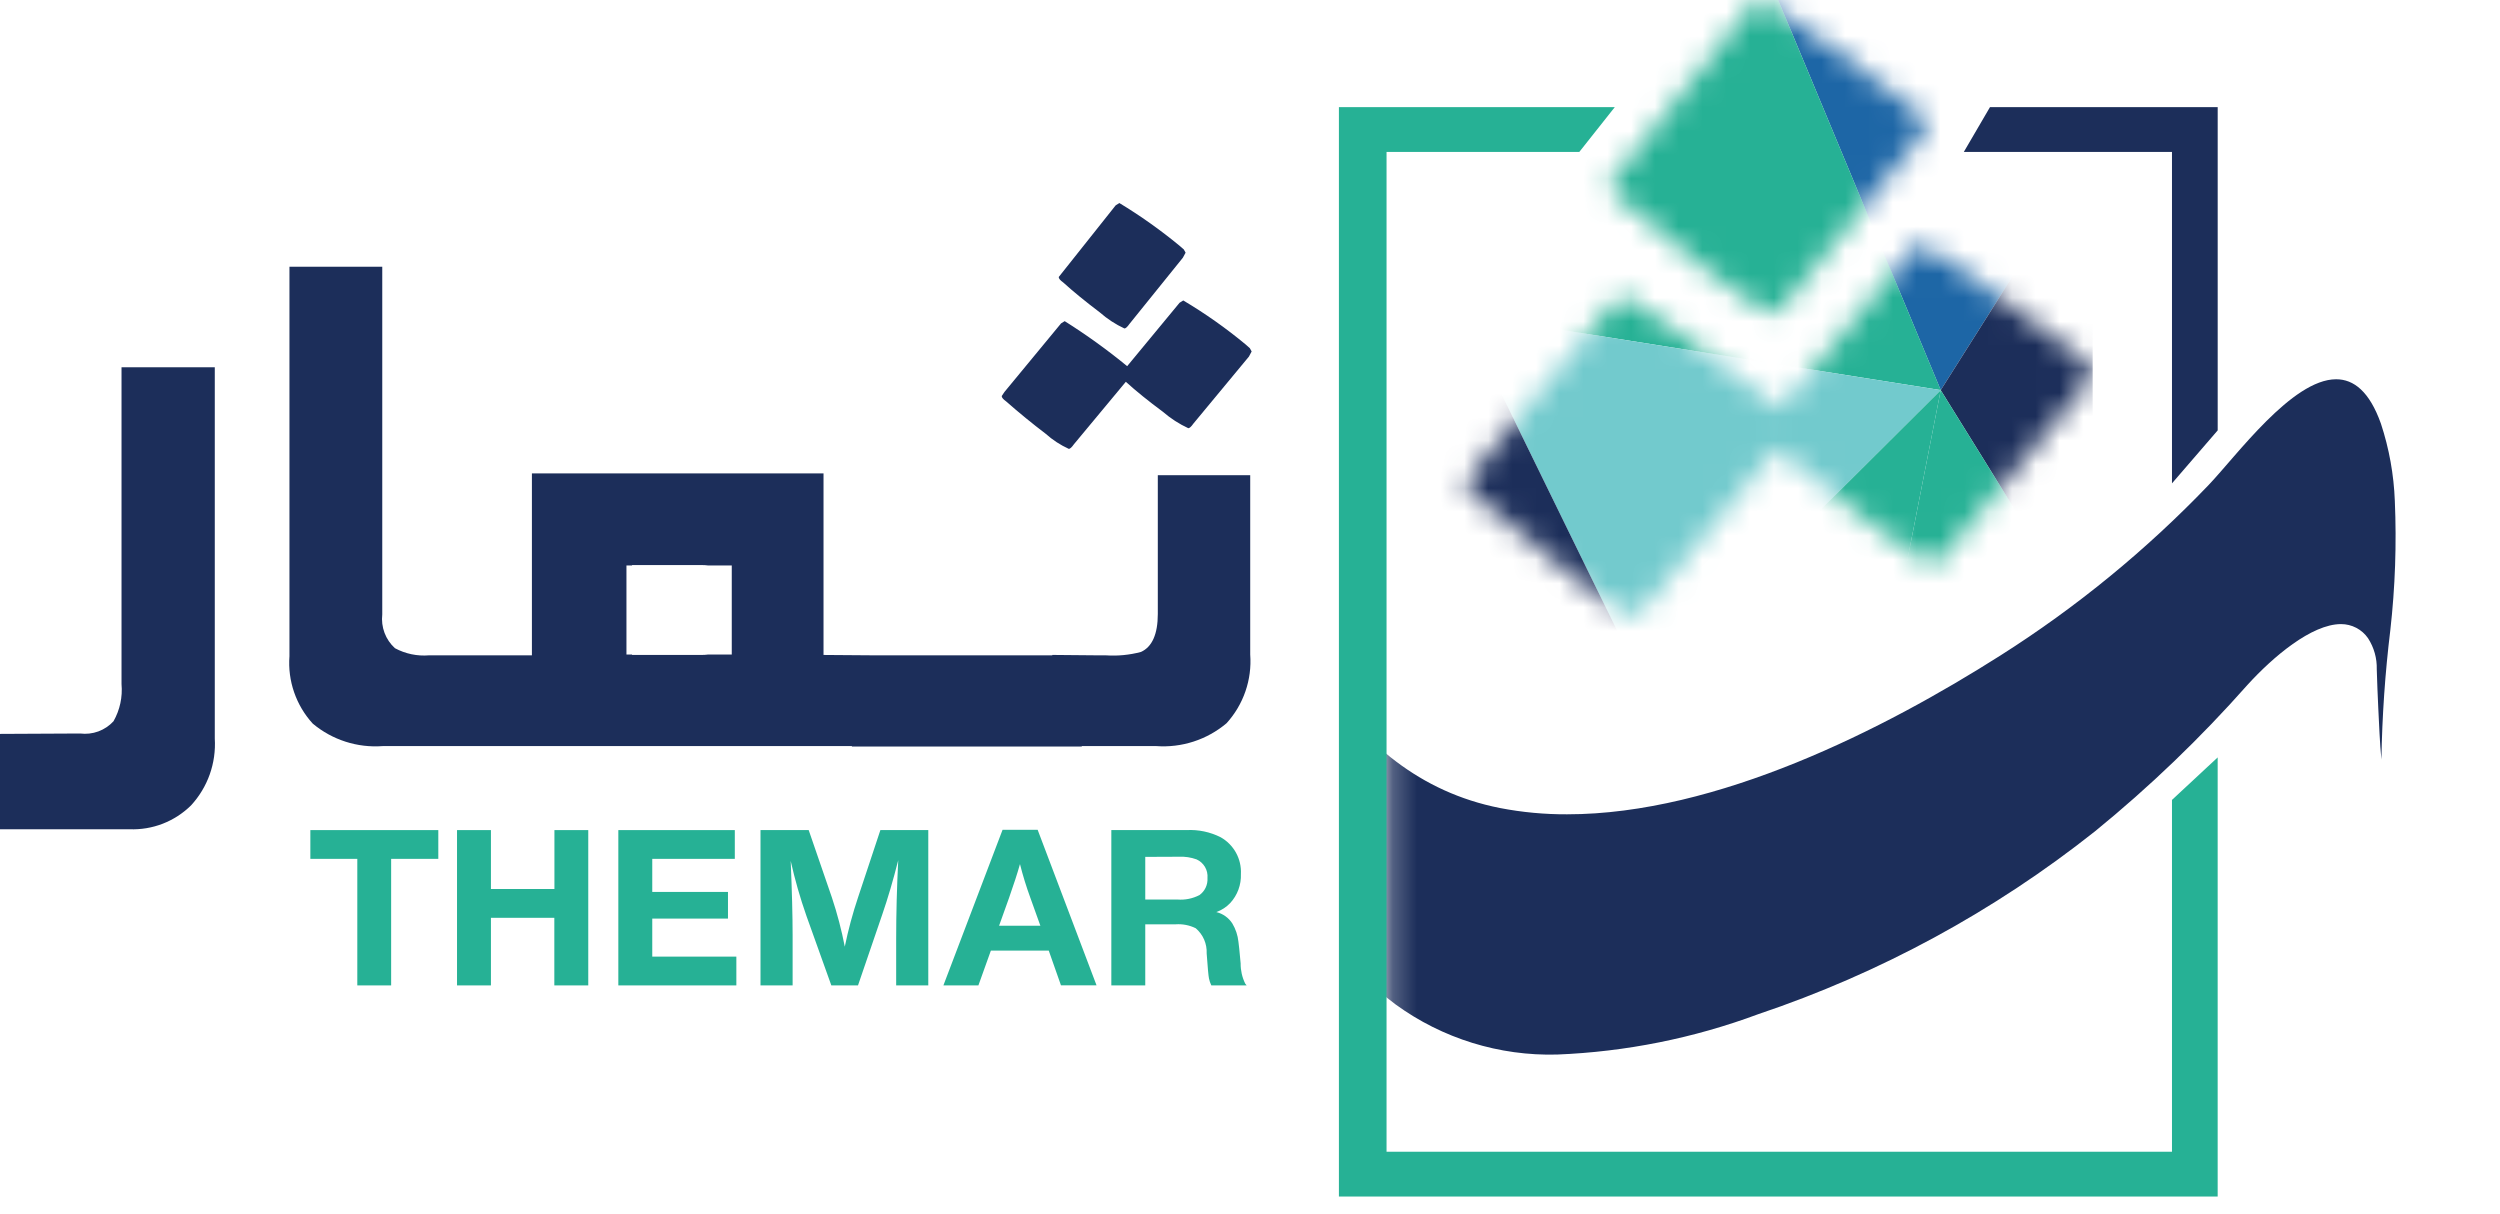 <svg width="105" height="51" viewBox="0 0 105 51" fill="none" xmlns="http://www.w3.org/2000/svg">
<path d="M91.223 20.301V6.38H82.481L83.579 4.5H93.143V18.076L91.223 20.301Z" fill="#1C2E5A"/>
<mask id="mask0_307_1741" style="mask-type:luminance" maskUnits="userSpaceOnUse" x="61" y="0" width="27" height="26">
<path d="M68.633 25.891C68.408 25.891 67.583 25.354 66.188 24.295C64.793 23.237 63.401 22.097 62.047 20.907C61.726 20.682 61.565 20.485 61.565 20.326L61.857 19.89L67.809 12.679L68.195 12.438C68.42 12.438 70.575 13.989 74.777 17.18L80.294 10.501L80.683 10.26C80.97 10.26 83.185 11.823 87.265 14.908L87.7 15.294L87.894 15.634L87.601 16.165L81.747 23.232C81.522 23.553 81.345 23.715 81.215 23.715C80.99 23.715 80.118 23.153 78.552 21.997C77.013 20.858 75.694 19.792 74.634 18.828L69.166 25.41C68.94 25.728 68.762 25.891 68.633 25.891ZM74.487 13.211C74.262 13.211 73.391 12.642 71.897 11.518C70.403 10.394 69.11 9.334 68.052 8.369C67.729 8.144 67.566 7.948 67.566 7.789L73.564 0.239L73.955 0C74.212 0 76.345 1.514 80.294 4.498L80.732 4.886L80.923 5.223L80.634 5.757L75.02 12.729C74.795 13.049 74.616 13.211 74.487 13.211Z" fill="white"/>
</mask>
<g mask="url(#mask0_307_1741)">
<path d="M87.892 6.292L73.238 -3.469L87.892 -11.032V6.292Z" fill="#EE4D42"/>
</g>
<mask id="mask1_307_1741" style="mask-type:luminance" maskUnits="userSpaceOnUse" x="61" y="0" width="27" height="26">
<path d="M68.633 25.891C68.408 25.891 67.583 25.354 66.188 24.295C64.793 23.237 63.401 22.097 62.047 20.907C61.726 20.682 61.565 20.485 61.565 20.326L61.857 19.89L67.809 12.679L68.195 12.438C68.42 12.438 70.575 13.989 74.777 17.18L80.294 10.501L80.683 10.26C80.97 10.26 83.185 11.823 87.265 14.908L87.7 15.294L87.894 15.634L87.601 16.165L81.747 23.232C81.522 23.553 81.345 23.715 81.215 23.715C80.99 23.715 80.118 23.153 78.552 21.997C77.013 20.858 75.694 19.792 74.634 18.828L69.166 25.41C68.94 25.728 68.762 25.891 68.633 25.891ZM74.487 13.211C74.262 13.211 73.391 12.642 71.897 11.518C70.403 10.394 69.11 9.334 68.052 8.369C67.729 8.144 67.566 7.948 67.566 7.789L73.564 0.239L73.955 0C74.212 0 76.345 1.514 80.294 4.498L80.732 4.886L80.923 5.223L80.634 5.757L75.02 12.729C74.795 13.049 74.616 13.211 74.487 13.211Z" fill="white"/>
</mask>
<g mask="url(#mask1_307_1741)">
<path d="M73.238 -3.469L81.51 16.385L87.892 6.291L73.238 -3.469Z" fill="#1D66A6"/>
</g>
<mask id="mask2_307_1741" style="mask-type:luminance" maskUnits="userSpaceOnUse" x="61" y="0" width="27" height="26">
<path d="M68.633 25.891C68.408 25.891 67.583 25.354 66.188 24.295C64.793 23.237 63.401 22.097 62.047 20.907C61.726 20.682 61.565 20.485 61.565 20.326L61.857 19.89L67.809 12.679L68.195 12.438C68.42 12.438 70.575 13.989 74.777 17.18L80.294 10.501L80.683 10.26C80.97 10.26 83.185 11.823 87.265 14.908L87.7 15.294L87.894 15.634L87.601 16.165L81.747 23.232C81.522 23.553 81.345 23.715 81.215 23.715C80.99 23.715 80.118 23.153 78.552 21.997C77.013 20.858 75.694 19.792 74.634 18.828L69.166 25.41C68.94 25.728 68.762 25.891 68.633 25.891ZM74.487 13.211C74.262 13.211 73.391 12.642 71.897 11.518C70.403 10.394 69.11 9.334 68.052 8.369C67.729 8.144 67.566 7.948 67.566 7.789L73.564 0.239L73.955 0C74.212 0 76.345 1.514 80.294 4.498L80.732 4.886L80.923 5.223L80.634 5.757L75.02 12.729C74.795 13.049 74.616 13.211 74.487 13.211Z" fill="white"/>
</mask>
<g mask="url(#mask2_307_1741)">
<path d="M87.892 26.667L81.51 16.386L87.892 6.292V26.667Z" fill="#1C2E5A"/>
</g>
<mask id="mask3_307_1741" style="mask-type:luminance" maskUnits="userSpaceOnUse" x="61" y="0" width="27" height="26">
<path d="M68.633 25.891C68.408 25.891 67.583 25.354 66.188 24.295C64.793 23.237 63.401 22.097 62.047 20.907C61.726 20.682 61.565 20.485 61.565 20.326L61.857 19.89L67.809 12.679L68.195 12.438C68.42 12.438 70.575 13.989 74.777 17.18L80.294 10.501L80.683 10.26C80.97 10.26 83.185 11.823 87.265 14.908L87.7 15.294L87.894 15.634L87.601 16.165L81.747 23.232C81.522 23.553 81.345 23.715 81.215 23.715C80.99 23.715 80.118 23.153 78.552 21.997C77.013 20.858 75.694 19.792 74.634 18.828L69.166 25.41C68.94 25.728 68.762 25.891 68.633 25.891ZM74.487 13.211C74.262 13.211 73.391 12.642 71.897 11.518C70.403 10.394 69.11 9.334 68.052 8.369C67.729 8.144 67.566 7.948 67.566 7.789L73.564 0.239L73.955 0C74.212 0 76.345 1.514 80.294 4.498L80.732 4.886L80.923 5.223L80.634 5.757L75.02 12.729C74.795 13.049 74.616 13.211 74.487 13.211Z" fill="white"/>
</mask>
<g mask="url(#mask3_307_1741)">
<path d="M61.421 13.198L59.989 -9.969L73.239 -3.469L61.421 13.198Z" fill="#1D66A6"/>
</g>
<mask id="mask4_307_1741" style="mask-type:luminance" maskUnits="userSpaceOnUse" x="61" y="0" width="27" height="26">
<path d="M68.633 25.891C68.408 25.891 67.583 25.354 66.188 24.295C64.793 23.237 63.401 22.097 62.047 20.907C61.726 20.682 61.565 20.485 61.565 20.326L61.857 19.89L67.809 12.679L68.195 12.438C68.42 12.438 70.575 13.989 74.777 17.18L80.294 10.501L80.683 10.26C80.97 10.26 83.185 11.823 87.265 14.908L87.7 15.294L87.894 15.634L87.601 16.165L81.747 23.232C81.522 23.553 81.345 23.715 81.215 23.715C80.99 23.715 80.118 23.153 78.552 21.997C77.013 20.858 75.694 19.792 74.634 18.828L69.166 25.41C68.94 25.728 68.762 25.891 68.633 25.891ZM74.487 13.211C74.262 13.211 73.391 12.642 71.897 11.518C70.403 10.394 69.11 9.334 68.052 8.369C67.729 8.144 67.566 7.948 67.566 7.789L73.564 0.239L73.955 0C74.212 0 76.345 1.514 80.294 4.498L80.732 4.886L80.923 5.223L80.634 5.757L75.02 12.729C74.795 13.049 74.616 13.211 74.487 13.211Z" fill="white"/>
</mask>
<g mask="url(#mask4_307_1741)">
<path d="M81.513 16.385L61.421 13.195L73.238 -3.469L81.513 16.385Z" fill="#26B195"/>
</g>
<mask id="mask5_307_1741" style="mask-type:luminance" maskUnits="userSpaceOnUse" x="61" y="0" width="27" height="26">
<path d="M68.633 25.891C68.408 25.891 67.583 25.354 66.188 24.295C64.793 23.237 63.401 22.097 62.047 20.907C61.726 20.682 61.565 20.485 61.565 20.326L61.857 19.89L67.809 12.679L68.195 12.438C68.42 12.438 70.575 13.989 74.777 17.18L80.294 10.501L80.683 10.26C80.97 10.26 83.185 11.823 87.265 14.908L87.7 15.294L87.894 15.634L87.601 16.165L81.747 23.232C81.522 23.553 81.345 23.715 81.215 23.715C80.99 23.715 80.118 23.153 78.552 21.997C77.013 20.858 75.694 19.792 74.634 18.828L69.166 25.41C68.94 25.728 68.762 25.891 68.633 25.891ZM74.487 13.211C74.262 13.211 73.391 12.642 71.897 11.518C70.403 10.394 69.11 9.334 68.052 8.369C67.729 8.144 67.566 7.948 67.566 7.789L73.564 0.239L73.955 0C74.212 0 76.345 1.514 80.294 4.498L80.732 4.886L80.923 5.223L80.634 5.757L75.02 12.729C74.795 13.049 74.616 13.211 74.487 13.211Z" fill="white"/>
</mask>
<g mask="url(#mask5_307_1741)">
<path d="M77.434 37.127L81.51 16.387L87.892 26.668L77.434 37.127Z" fill="#26B195"/>
</g>
<mask id="mask6_307_1741" style="mask-type:luminance" maskUnits="userSpaceOnUse" x="61" y="0" width="27" height="26">
<path d="M68.633 25.891C68.408 25.891 67.583 25.354 66.188 24.295C64.793 23.237 63.401 22.097 62.047 20.907C61.726 20.682 61.565 20.485 61.565 20.326L61.857 19.89L67.809 12.679L68.195 12.438C68.42 12.438 70.575 13.989 74.777 17.18L80.294 10.501L80.683 10.26C80.97 10.26 83.185 11.823 87.265 14.908L87.7 15.294L87.894 15.634L87.601 16.165L81.747 23.232C81.522 23.553 81.345 23.715 81.215 23.715C80.99 23.715 80.118 23.153 78.552 21.997C77.013 20.858 75.694 19.792 74.634 18.828L69.166 25.41C68.94 25.728 68.762 25.891 68.633 25.891ZM74.487 13.211C74.262 13.211 73.391 12.642 71.897 11.518C70.403 10.394 69.11 9.334 68.052 8.369C67.729 8.144 67.566 7.948 67.566 7.789L73.564 0.239L73.955 0C74.212 0 76.345 1.514 80.294 4.498L80.732 4.886L80.923 5.223L80.634 5.757L75.02 12.729C74.795 13.049 74.616 13.211 74.487 13.211Z" fill="white"/>
</mask>
<g mask="url(#mask6_307_1741)">
<path d="M61.421 13.195L69.043 28.794L81.513 16.386L61.421 13.195Z" fill="#72CACD"/>
</g>
<mask id="mask7_307_1741" style="mask-type:luminance" maskUnits="userSpaceOnUse" x="61" y="0" width="27" height="26">
<path d="M68.633 25.891C68.408 25.891 67.583 25.354 66.188 24.295C64.793 23.237 63.401 22.097 62.047 20.907C61.726 20.682 61.565 20.485 61.565 20.326L61.857 19.89L67.809 12.679L68.195 12.438C68.42 12.438 70.575 13.989 74.777 17.18L80.294 10.501L80.683 10.26C80.97 10.26 83.185 11.823 87.265 14.908L87.7 15.294L87.894 15.634L87.601 16.165L81.747 23.232C81.522 23.553 81.345 23.715 81.215 23.715C80.99 23.715 80.118 23.153 78.552 21.997C77.013 20.858 75.694 19.792 74.634 18.828L69.166 25.41C68.94 25.728 68.762 25.891 68.633 25.891ZM74.487 13.211C74.262 13.211 73.391 12.642 71.897 11.518C70.403 10.394 69.11 9.334 68.052 8.369C67.729 8.144 67.566 7.948 67.566 7.789L73.564 0.239L73.955 0C74.212 0 76.345 1.514 80.294 4.498L80.732 4.886L80.923 5.223L80.634 5.757L75.02 12.729C74.795 13.049 74.616 13.211 74.487 13.211Z" fill="white"/>
</mask>
<g mask="url(#mask7_307_1741)">
<path d="M77.434 37.127L69.044 28.795L81.511 16.387L77.434 37.127Z" fill="#26B195"/>
</g>
<mask id="mask8_307_1741" style="mask-type:luminance" maskUnits="userSpaceOnUse" x="61" y="0" width="27" height="26">
<path d="M68.633 25.891C68.408 25.891 67.583 25.354 66.188 24.295C64.793 23.237 63.401 22.097 62.047 20.907C61.726 20.682 61.565 20.485 61.565 20.326L61.857 19.89L67.809 12.679L68.195 12.438C68.42 12.438 70.575 13.989 74.777 17.18L80.294 10.501L80.683 10.26C80.97 10.26 83.185 11.823 87.265 14.908L87.7 15.294L87.894 15.634L87.601 16.165L81.747 23.232C81.522 23.553 81.345 23.715 81.215 23.715C80.99 23.715 80.118 23.153 78.552 21.997C77.013 20.858 75.694 19.792 74.634 18.828L69.166 25.41C68.94 25.728 68.762 25.891 68.633 25.891ZM74.487 13.211C74.262 13.211 73.391 12.642 71.897 11.518C70.403 10.394 69.11 9.334 68.052 8.369C67.729 8.144 67.566 7.948 67.566 7.789L73.564 0.239L73.955 0C74.212 0 76.345 1.514 80.294 4.498L80.732 4.886L80.923 5.223L80.634 5.757L75.02 12.729C74.795 13.049 74.616 13.211 74.487 13.211Z" fill="white"/>
</mask>
<g mask="url(#mask8_307_1741)">
<path d="M51.652 25.367L61.42 13.195L69.046 28.794L51.652 25.367Z" fill="#1C2E5A"/>
</g>
<mask id="mask9_307_1741" style="mask-type:luminance" maskUnits="userSpaceOnUse" x="61" y="0" width="27" height="26">
<path d="M68.633 25.891C68.408 25.891 67.583 25.354 66.188 24.295C64.793 23.237 63.401 22.097 62.047 20.907C61.726 20.682 61.565 20.485 61.565 20.326L61.857 19.89L67.809 12.679L68.195 12.438C68.42 12.438 70.575 13.989 74.777 17.18L80.294 10.501L80.683 10.26C80.97 10.26 83.185 11.823 87.265 14.908L87.7 15.294L87.894 15.634L87.601 16.165L81.747 23.232C81.522 23.553 81.345 23.715 81.215 23.715C80.99 23.715 80.118 23.153 78.552 21.997C77.013 20.858 75.694 19.792 74.634 18.828L69.166 25.41C68.94 25.728 68.762 25.891 68.633 25.891ZM74.487 13.211C74.262 13.211 73.391 12.642 71.897 11.518C70.403 10.394 69.11 9.334 68.052 8.369C67.729 8.144 67.566 7.948 67.566 7.789L73.564 0.239L73.955 0C74.212 0 76.345 1.514 80.294 4.498L80.732 4.886L80.923 5.223L80.634 5.757L75.02 12.729C74.795 13.049 74.616 13.211 74.487 13.211Z" fill="white"/>
</mask>
<g mask="url(#mask9_307_1741)">
<path d="M57.789 47.053L51.652 25.367L69.046 28.795L57.789 47.053Z" fill="#FFD300"/>
</g>
<mask id="mask10_307_1741" style="mask-type:luminance" maskUnits="userSpaceOnUse" x="58" y="6" width="47" height="43">
<path d="M58.234 6.38V48.375L104.841 47.745V6.38" fill="white"/>
</mask>
<g mask="url(#mask10_307_1741)">
<path d="M99.998 17.791C99.518 16.44 98.856 15.929 98.118 15.929C96.268 15.929 93.935 19.142 92.764 20.368C90.151 23.097 87.219 25.499 84.029 27.523C79.132 30.636 72.101 34.201 65.817 34.201C64.872 34.205 63.928 34.117 62.999 33.937C56.243 32.601 53.492 25.625 51.69 19.768C52.638 22.853 50.728 26.844 51.69 29.971C53.048 34.389 54.764 39.321 58.622 42.192C60.587 43.618 62.969 44.356 65.397 44.291C68.284 44.176 71.135 43.604 73.844 42.596C78.966 40.874 83.751 38.277 87.985 34.919C90.283 33.048 92.424 30.992 94.388 28.772C95.463 27.59 97.086 26.212 98.323 26.212C98.545 26.212 98.765 26.265 98.962 26.368C99.16 26.471 99.329 26.62 99.456 26.803C99.709 27.193 99.837 27.65 99.824 28.114C99.842 28.652 99.86 29.189 99.887 29.726C99.923 30.45 99.95 31.179 100.019 31.9C100.049 30.082 100.174 28.267 100.394 26.462C100.597 24.662 100.66 22.85 100.583 21.041C100.541 19.936 100.345 18.842 99.998 17.791" fill="#1C2E5A"/>
</g>
<path d="M56.234 4.5V50.254H93.142V31.811L91.223 33.596V48.374H58.235V6.38H66.332L67.821 4.5H56.234Z" fill="#26B195"/>
<path d="M5.104 28.733C5.153 29.275 5.036 29.819 4.767 30.293C4.592 30.484 4.373 30.63 4.13 30.72C3.886 30.809 3.624 30.839 3.367 30.807L0 30.824V34.829H5.441C5.916 34.847 6.391 34.768 6.835 34.596C7.279 34.423 7.683 34.162 8.022 33.828C8.369 33.452 8.637 33.008 8.809 32.525C8.98 32.042 9.052 31.53 9.021 31.018V15.424H5.104V28.733Z" fill="#1C2E5A"/>
<path d="M18.409 34.864V36.072H16.428V41.387H15.007V36.072H13.035V34.864H18.409Z" fill="#26B195"/>
<path d="M24.707 34.864V41.387H23.282V38.548H20.619V41.387H19.195V34.864H20.619V37.338H23.286V34.864H24.707Z" fill="#26B195"/>
<path d="M30.862 34.864V36.072H27.395V37.461H30.575V38.581H27.395V40.178H30.927V41.387H25.97V34.864H30.862Z" fill="#26B195"/>
<path d="M38.988 34.864V41.387H37.639V39.432C37.639 38.383 37.668 37.281 37.726 36.127C37.513 36.97 37.289 37.73 37.055 38.409L36.036 41.387H34.916L33.871 38.47C33.605 37.712 33.384 36.939 33.209 36.156C33.263 37.433 33.29 38.474 33.29 39.279V41.387H31.941V34.864H33.965L34.94 37.697C35.165 38.372 35.346 39.062 35.481 39.761C35.625 39.057 35.812 38.363 36.041 37.682L36.976 34.864H38.988Z" fill="#26B195"/>
<path d="M41.09 41.386H39.623L42.108 34.851H43.581L46.055 41.385H44.561L44.047 39.924H41.617L41.093 41.386L41.09 41.386ZM42.839 36.291C42.733 36.671 42.583 37.134 42.381 37.708L41.961 38.882H43.696L43.275 37.708C43.105 37.243 42.959 36.77 42.839 36.291Z" fill="#26B195"/>
<path d="M48.101 41.386H46.676V34.864H49.833C50.329 34.837 50.824 34.941 51.267 35.164C51.539 35.317 51.762 35.543 51.913 35.816C52.063 36.089 52.134 36.398 52.118 36.71C52.135 37.159 51.974 37.597 51.669 37.928C51.507 38.099 51.307 38.228 51.085 38.307C51.364 38.374 51.606 38.547 51.76 38.789C51.899 39.022 51.986 39.283 52.014 39.553C52.029 39.644 52.061 39.951 52.107 40.464C52.104 40.758 52.17 41.048 52.299 41.312L52.358 41.386H50.875C50.83 41.294 50.797 41.196 50.777 41.095C50.755 40.997 50.723 40.645 50.68 40.045C50.689 39.846 50.653 39.647 50.574 39.463C50.494 39.28 50.374 39.117 50.222 38.987C49.961 38.858 49.67 38.801 49.38 38.821H48.101V41.386ZM48.101 35.989V37.78H49.45C49.77 37.806 50.091 37.742 50.376 37.594C50.489 37.513 50.579 37.405 50.638 37.279C50.697 37.154 50.723 37.015 50.714 36.877C50.728 36.715 50.692 36.553 50.61 36.413C50.528 36.272 50.404 36.161 50.256 36.094C50.019 36.009 49.767 35.971 49.515 35.983L48.101 35.989Z" fill="#26B195"/>
<path d="M44.891 18.853C44.535 18.691 44.207 18.477 43.916 18.216C43.355 17.79 42.8 17.336 42.267 16.867C42.138 16.774 42.072 16.7 42.072 16.634L42.189 16.46L44.563 13.584L44.717 13.488C45.63 14.063 46.507 14.694 47.341 15.379L49.542 12.716L49.697 12.619C50.619 13.167 51.496 13.786 52.321 14.471L52.494 14.625L52.569 14.761L52.456 14.975L50.121 17.793C50.034 17.919 49.96 17.985 49.909 17.985C49.525 17.807 49.167 17.576 48.847 17.299C48.239 16.849 47.713 16.425 47.285 16.035L45.104 18.659C45.014 18.788 44.942 18.853 44.891 18.853ZM47.226 13.796C46.851 13.622 46.503 13.394 46.193 13.121C45.598 12.671 45.082 12.251 44.659 11.867C44.531 11.777 44.466 11.699 44.466 11.635L46.859 8.624L47.014 8.528C47.899 9.064 48.744 9.664 49.542 10.322L49.72 10.477L49.795 10.612L49.68 10.825L47.438 13.604C47.349 13.731 47.278 13.796 47.226 13.796Z" fill="#1C2E5A"/>
<path d="M45.438 31.353H35.779V31.336H16.073C15.009 31.416 13.955 31.077 13.136 30.392C12.788 30.012 12.522 29.564 12.354 29.078C12.185 28.591 12.118 28.075 12.157 27.561V11.204H16.055V25.806C16.025 26.068 16.058 26.333 16.15 26.58C16.242 26.826 16.392 27.047 16.587 27.224C17.026 27.461 17.524 27.565 18.022 27.524H22.34V19.882H34.588V27.508L36.825 27.525H44.197V27.507L46.183 27.525H46.455C46.948 27.557 47.442 27.509 47.92 27.382C48.39 27.17 48.628 26.632 48.628 25.786V19.958H52.509V27.49C52.548 28.013 52.48 28.538 52.309 29.034C52.139 29.529 51.869 29.985 51.517 30.374C50.693 31.071 49.628 31.416 48.552 31.335H45.434V31.351L45.438 31.353ZM26.311 23.749V27.491H26.546V27.507H29.488C29.57 27.507 29.651 27.502 29.732 27.491H30.734V23.749H29.734C29.652 23.738 29.57 23.733 29.488 23.733H26.546V23.749H26.311Z" fill="#1C2E5A"/>
</svg>
